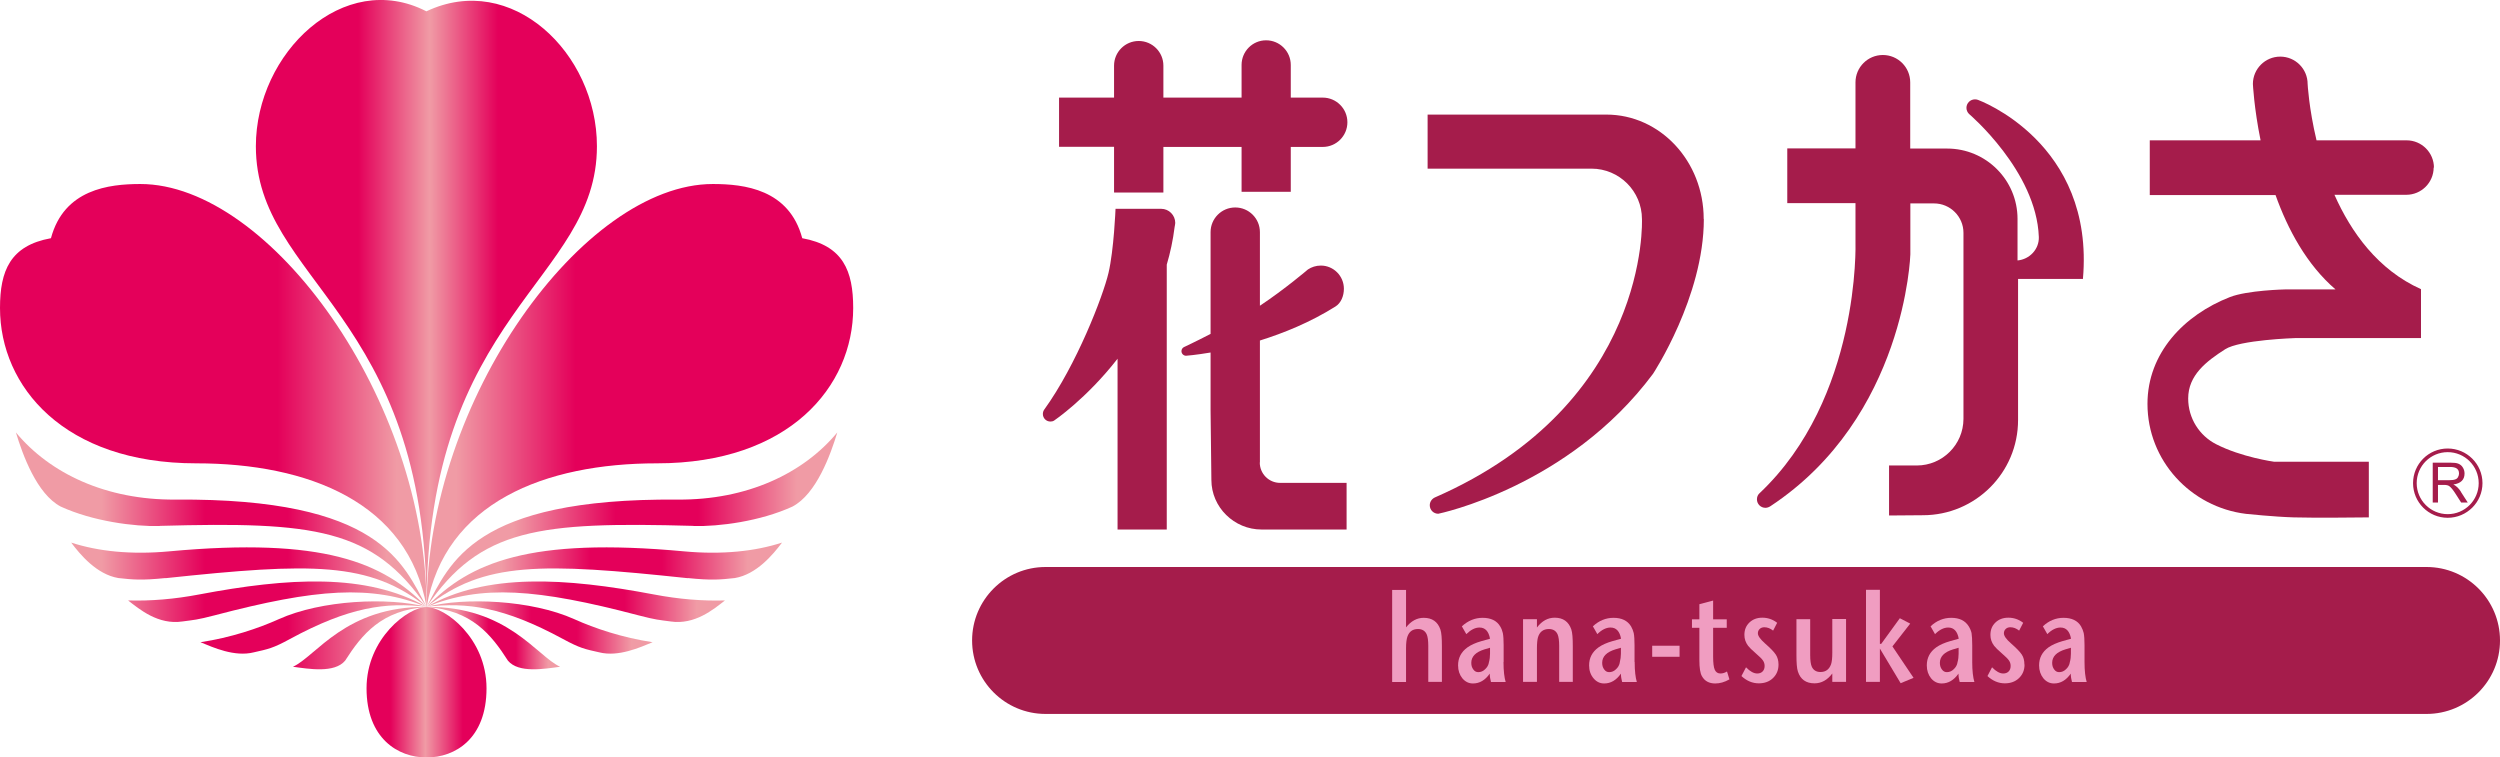 <?xml version="1.0" encoding="UTF-8"?><svg id="_イヤー_2" xmlns="http://www.w3.org/2000/svg" xmlns:xlink="http://www.w3.org/1999/xlink" viewBox="0 0 185.45 56.19"><defs><style>.cls-1{fill:url(#linear-gradient);}.cls-2{fill:#f09dc1;}.cls-3{fill:#a51c4b;}.cls-4{fill:url(#_規グラデーションスウォッ_4-10);}.cls-5{fill:url(#linear-gradient-2);}.cls-6{fill:url(#_規グラデーションスウォッ_4-9);}.cls-7{fill:url(#_規グラデーションスウォッ_4-3);}.cls-8{fill:url(#_規グラデーションスウォッ_4-4);}.cls-9{fill:url(#_規グラデーションスウォッ_4-6);}.cls-10{fill:url(#_規グラデーションスウォッ_4-7);}.cls-11{fill:url(#_規グラデーションスウォッ_4-2);}.cls-12{fill:url(#_規グラデーションスウォッ_4-5);}.cls-13{fill:url(#_規グラデーションスウォッ_4-8);}.cls-14{fill:url(#_規グラデーションスウォッ_4);}.cls-15{fill:url(#_規グラデーションスウォッ_3);}.cls-16{fill:url(#_規グラデーションスウォッ_1);}</style><linearGradient id="_規グラデーションスウォッ_3" x1="-530.85" y1="-113.74" x2="-539.81" y2="-113.74" gradientTransform="translate(566.98 158.66) scale(1 .95)" gradientUnits="userSpaceOnUse"><stop offset=".2" stop-color="#e4005a"/><stop offset=".51" stop-color="#f09ba5"/><stop offset=".8" stop-color="#e4005a"/></linearGradient><linearGradient id="linear-gradient" x1="-535.28" y1="57.68" x2="-566.89" y2="57.68" gradientTransform="translate(566.93 -28.35)" gradientUnits="userSpaceOnUse"><stop offset=".07" stop-color="#f09ba5"/><stop offset=".35" stop-color="#e4005a"/></linearGradient><linearGradient id="linear-gradient-2" x1="720.82" y1="57.68" x2="689.22" y2="57.68" gradientTransform="translate(752.46 -28.35) rotate(-180) scale(1 -1)" xlink:href="#linear-gradient"/><linearGradient id="_規グラデーションスウォッ_1" x1="-547.95" y1="50.86" x2="-522.65" y2="50.86" gradientTransform="translate(566.93 -28.35)" gradientUnits="userSpaceOnUse"><stop offset=".3" stop-color="#e4005a"/><stop offset=".51" stop-color="#f09ba5"/><stop offset=".71" stop-color="#e4005a"/></linearGradient><linearGradient id="_規グラデーションスウォッ_4" x1="-565.81" y1="66.89" x2="-535.17" y2="66.89" gradientTransform="translate(566.93 -28.35)" gradientUnits="userSpaceOnUse"><stop offset=".21" stop-color="#f09ba5"/><stop offset=".46" stop-color="#e4005a"/><stop offset=".66" stop-color="#e4005a"/><stop offset=".9" stop-color="#f09ba5"/></linearGradient><linearGradient id="_規グラデーションスウォッ_4-2" x1="-565.81" y1="70.98" x2="-535.17" y2="70.98" xlink:href="#_規グラデーションスウォッ_4"/><linearGradient id="_規グラデーションスウォッ_4-3" x1="-565.81" y1="72.98" x2="-535.17" y2="72.98" xlink:href="#_規グラデーションスウォッ_4"/><linearGradient id="_規グラデーションスウォッ_4-4" x1="-565.81" y1="74.9" x2="-535.17" y2="74.9" xlink:href="#_規グラデーションスウォッ_4"/><linearGradient id="_規グラデーションスウォッ_4-5" x1="-565.81" y1="75.68" x2="-535.17" y2="75.68" xlink:href="#_規グラデーションスウォッ_4"/><linearGradient id="_規グラデーションスウォッ_4-6" x1="-535.29" x2="-504.76" xlink:href="#_規グラデーションスウォッ_4"/><linearGradient id="_規グラデーションスウォッ_4-7" x1="-535.29" y1="70.98" x2="-508.81" y2="70.98" xlink:href="#_規グラデーションスウォッ_4"/><linearGradient id="_規グラデーションスウォッ_4-8" x1="-535.29" y1="72.98" x2="-513.02" y2="72.98" xlink:href="#_規グラデーションスウォッ_4"/><linearGradient id="_規グラデーションスウォッ_4-9" x1="-535.29" y1="74.9" x2="-518.38" y2="74.9" xlink:href="#_規グラデーションスウォッ_4"/><linearGradient id="_規グラデーションスウォッ_4-10" x1="-535.29" y1="75.68" x2="-525.25" y2="75.68" xlink:href="#_規グラデーションスウォッ_4"/></defs><g id="main"><g><path class="cls-15" d="M31.64,45.03c-1.36,0-4.45,2.32-4.45,6.03s2.33,5.13,4.45,5.13,4.45-1.39,4.45-5.13-3.09-6.03-4.45-6.03Z"/><path class="cls-1" d="M0,22.85c0,5.83,4.76,11.52,14.55,11.52,8.32,0,15.74,2.91,17.09,10.65,0-15.36-11.64-31.37-21.23-31.37-2.33,0-5.66,.39-6.63,4.02-3.03,.55-3.78,2.42-3.78,5.18Z"/><path class="cls-5" d="M63.29,22.85c0,5.83-4.76,11.52-14.55,11.52-8.32,0-15.74,2.91-17.09,10.65,0-15.36,11.64-31.37,21.23-31.37,2.33,0,5.66,.39,6.63,4.02,3.03,.55,3.78,2.42,3.78,5.18Z"/><path class="cls-16" d="M31.64,45.02c0-21.84-12.66-24.14-12.66-34.17,0-6.94,6.52-13.16,12.65-10.01,6.3-2.99,12.65,3.07,12.65,10.01,0,10.03-12.64,12.33-12.64,34.17"/><g><path class="cls-14" d="M11.85,39.01c11.46-.32,15.82,.18,19.8,6.01-1.76-3.21-3.41-8.08-18.63-7.96-5.13,.04-9.31-1.93-11.84-4.98,.5,1.65,1.55,4.57,3.33,5.5,2.38,1.09,5.45,1.49,7.34,1.44Z"/><path class="cls-11" d="M12.27,42.89c10.84-1.15,15.13-1.25,19.37,2.13-3.2-3.3-7.63-5.18-19.1-4.12-2.83,.26-5.25,0-7.26-.65,.67,.89,1.89,2.36,3.5,2.63,1.09,.12,1.72,.18,3.49,0Z"/><path class="cls-7" d="M31.64,45.02c-4.45-2.54-10.32-2.16-16.83-.93-1.88,.36-3.66,.5-5.31,.45,.85,.66,2.24,1.83,4.03,1.56,.88-.12,1.06-.11,2.37-.45,7.56-1.99,11.66-2.29,15.74-.63Z"/><path class="cls-8" d="M31.64,45.02c-2.83-.73-7.78-.52-10.96,.91-1.51,.68-3.56,1.37-5.81,1.71,.95,.39,2.53,1.11,3.96,.75,1.06-.24,1.42-.3,2.68-.99,4.39-2.38,7.12-2.74,10.13-2.39Z"/><path class="cls-12" d="M31.64,45.02c-6-.06-8.2,3.67-9.91,4.44,1.18,.16,3.08,.49,3.87-.45,1.24-1.94,2.7-3.76,6.04-3.98Z"/></g><g><path class="cls-9" d="M51.44,39.01c-11.46-.32-15.82,.18-19.8,6.01,1.76-3.21,3.41-8.08,18.63-7.96,5.13,.04,9.31-1.93,11.84-4.98-.5,1.65-1.55,4.57-3.33,5.5-2.38,1.09-5.45,1.49-7.34,1.44Z"/><path class="cls-10" d="M51.02,42.89c-10.84-1.15-15.13-1.25-19.37,2.13,3.2-3.3,7.63-5.18,19.1-4.12,2.83,.26,5.25,0,7.26-.65-.67,.89-1.89,2.36-3.5,2.63-1.09,.12-1.72,.18-3.49,0Z"/><path class="cls-13" d="M31.64,45.02c4.45-2.54,10.32-2.16,16.83-.93,1.88,.36,3.66,.5,5.31,.45-.85,.66-2.24,1.83-4.03,1.56-.88-.12-1.06-.11-2.37-.45-7.56-1.99-11.66-2.29-15.74-.63Z"/><path class="cls-6" d="M31.64,45.02c2.83-.73,7.78-.52,10.96,.91,1.51,.68,3.56,1.37,5.81,1.71-.95,.39-2.53,1.11-3.96,.75-1.06-.24-1.42-.3-2.69-.99-4.39-2.38-7.12-2.74-10.13-2.39Z"/><path class="cls-4" d="M31.64,45.02c6-.06,8.2,3.67,9.91,4.44-1.18,.16-3.08,.49-3.87-.45-1.24-1.94-2.7-3.76-6.04-3.98Z"/></g><path class="cls-3" d="M77.56,52.96c-3.01,0-5.45-2.44-5.45-5.45s2.44-5.45,5.45-5.45h102.44c3.01,0,5.45,2.44,5.45,5.45s-2.44,5.45-5.45,5.45H77.56Z"/><path class="cls-2" d="M106.97,50.58h-1.02v-2.66c0-.4-.04-.69-.12-.87-.12-.26-.34-.39-.64-.39-.4,0-.66,.19-.79,.57-.06,.17-.1,.46-.1,.85v2.51h-1.03v-6.83h1.03v2.78c.37-.47,.81-.71,1.31-.71,.63,0,1.04,.29,1.24,.87,.08,.24,.11,.65,.11,1.24v2.64Z"/><path class="cls-2" d="M110.44,49.18c-.04,.18-.13,.33-.27,.46-.15,.15-.32,.22-.51,.22-.15,0-.27-.06-.37-.2-.1-.13-.15-.29-.15-.49,0-.47,.33-.8,.98-1,.19-.06,.33-.1,.41-.12v.44c0,.21-.02,.43-.09,.67Zm1.1-.08v-1.24c0-.4-.02-.7-.06-.9-.04-.17-.1-.34-.2-.5-.25-.42-.69-.63-1.3-.63-.57,0-1.08,.21-1.54,.63l.33,.58c.34-.33,.66-.49,.98-.49,.42,0,.68,.28,.78,.83-.25,.07-.47,.13-.64,.18-.42,.12-.76,.27-1.03,.46-.47,.34-.7,.78-.7,1.34,0,.38,.11,.7,.32,.96,.22,.26,.48,.38,.79,.38,.48,0,.9-.24,1.24-.73,0,.22,.04,.43,.09,.62h1.09c-.1-.33-.16-.83-.16-1.48Z"/><path class="cls-2" d="M116.68,50.58h-1.02v-2.66c0-.4-.04-.69-.12-.87-.12-.26-.34-.39-.64-.39-.42,0-.7,.21-.82,.64-.04,.16-.07,.42-.07,.77v2.51h-1.03v-4.65h1.03v.62c.37-.49,.81-.73,1.32-.73,.62,0,1.03,.29,1.23,.87,.08,.24,.11,.65,.11,1.24v2.64Z"/><path class="cls-2" d="M120.15,49.18c-.04,.18-.13,.33-.27,.46-.15,.15-.32,.22-.51,.22-.15,0-.27-.06-.37-.2-.1-.13-.15-.29-.15-.49,0-.47,.33-.8,.98-1,.19-.06,.33-.1,.41-.12v.44c0,.21-.03,.43-.09,.67Zm1.1-.08v-1.24c0-.4-.02-.7-.06-.9-.04-.17-.11-.34-.2-.5-.26-.42-.69-.63-1.3-.63-.57,0-1.08,.21-1.53,.63l.33,.58c.33-.33,.66-.49,.98-.49,.42,0,.68,.28,.78,.83-.25,.07-.47,.13-.64,.18-.42,.12-.76,.27-1.03,.46-.47,.34-.7,.78-.7,1.34,0,.38,.11,.7,.33,.96,.22,.26,.48,.38,.79,.38,.48,0,.9-.24,1.24-.73,0,.22,.04,.43,.09,.62h1.09c-.1-.33-.16-.83-.16-1.48Z"/><path class="cls-2" d="M124.59,48.72h-2.03v-.82h2.03v.82Z"/><path class="cls-2" d="M128.28,50.4c-.35,.2-.7,.3-1.04,.3-.46,0-.79-.18-.99-.54-.13-.22-.19-.62-.19-1.2v-2.39h-.55v-.63h.55v-1.12l1.02-.27v1.39h1.01v.63h-1.01v2.14c0,.46,.04,.79,.12,.97,.08,.18,.22,.28,.42,.28,.17,0,.33-.05,.49-.15l.18,.59Z"/><path class="cls-2" d="M131.93,49.3c0,.41-.14,.74-.41,1-.27,.26-.62,.39-1.05,.39-.47,0-.9-.18-1.29-.54l.34-.65c.3,.31,.58,.46,.83,.46,.17,0,.3-.05,.4-.15,.1-.1,.15-.24,.15-.41,0-.15-.04-.28-.12-.4-.08-.12-.26-.3-.54-.54-.28-.24-.47-.43-.57-.56-.18-.24-.27-.51-.27-.8,0-.38,.12-.68,.37-.92,.25-.24,.57-.36,.96-.36s.77,.12,1.1,.38l-.3,.58c-.21-.17-.43-.25-.65-.25-.14,0-.26,.04-.35,.13-.09,.09-.13,.19-.13,.32,0,.19,.18,.44,.53,.75,.4,.35,.67,.63,.8,.83,.13,.2,.2,.44,.2,.73Z"/><path class="cls-2" d="M136.94,50.58h-1.02v-.62c-.37,.49-.81,.73-1.32,.73-.63,0-1.04-.29-1.23-.87-.08-.23-.11-.65-.11-1.25v-2.64h1.02v2.66c0,.4,.04,.69,.12,.87,.12,.26,.34,.39,.64,.39,.39,0,.65-.19,.79-.58,.06-.18,.09-.46,.09-.85v-2.5h1.02v4.65Z"/><path class="cls-2" d="M141.95,50.28l-.96,.4-1.54-2.57v2.47h-1.03v-6.83h1.03v4.01h.1l1.38-1.9,.77,.4-1.32,1.69,1.56,2.32Z"/><path class="cls-2" d="M145.2,49.18c-.04,.18-.13,.33-.27,.46-.15,.15-.32,.22-.51,.22-.15,0-.27-.06-.37-.2-.1-.13-.15-.29-.15-.49,0-.47,.33-.8,.98-1,.19-.06,.33-.1,.41-.12v.44c0,.21-.02,.43-.09,.67Zm1.1-.08v-1.24c0-.4-.02-.7-.05-.9-.04-.17-.11-.34-.21-.5-.26-.42-.69-.63-1.3-.63-.57,0-1.08,.21-1.53,.63l.33,.58c.33-.33,.66-.49,.98-.49,.42,0,.68,.28,.78,.83-.25,.07-.47,.13-.64,.18-.42,.12-.76,.27-1.03,.46-.47,.34-.7,.78-.7,1.34,0,.38,.11,.7,.32,.96,.22,.26,.48,.38,.79,.38,.48,0,.9-.24,1.24-.73,0,.22,.04,.43,.09,.62h1.09c-.1-.33-.16-.83-.16-1.48Z"/><path class="cls-2" d="M150.18,49.3c0,.41-.14,.74-.41,1-.27,.26-.62,.39-1.05,.39-.47,0-.9-.18-1.29-.54l.34-.65c.3,.31,.58,.46,.83,.46,.17,0,.3-.05,.4-.15,.1-.1,.15-.24,.15-.41,0-.15-.04-.28-.12-.4-.08-.12-.26-.3-.54-.54-.28-.24-.47-.43-.57-.56-.18-.24-.27-.51-.27-.8,0-.38,.12-.68,.37-.92,.25-.24,.57-.36,.96-.36s.77,.12,1.1,.38l-.3,.58c-.21-.17-.43-.25-.65-.25-.14,0-.26,.04-.35,.13-.09,.09-.13,.19-.13,.32,0,.19,.17,.44,.53,.75,.4,.35,.67,.63,.8,.83,.13,.2,.19,.44,.19,.73Z"/><path class="cls-2" d="M153.53,49.18c-.04,.18-.13,.33-.27,.46-.15,.15-.32,.22-.51,.22-.15,0-.27-.06-.37-.2-.1-.13-.15-.29-.15-.49,0-.47,.33-.8,.98-1,.19-.06,.33-.1,.41-.12v.44c0,.21-.02,.43-.09,.67Zm1.1-.08v-1.24c0-.4-.02-.7-.06-.9-.04-.17-.11-.34-.2-.5-.25-.42-.69-.63-1.3-.63-.57,0-1.08,.21-1.53,.63l.33,.58c.33-.33,.66-.49,.98-.49,.42,0,.68,.28,.78,.83-.25,.07-.47,.13-.64,.18-.41,.12-.76,.27-1.03,.46-.47,.34-.7,.78-.7,1.34,0,.38,.11,.7,.32,.96,.22,.26,.48,.38,.79,.38,.48,0,.9-.24,1.24-.73,0,.22,.04,.43,.09,.62h1.09c-.1-.33-.16-.83-.16-1.48Z"/><g><path class="cls-3" d="M126.38,16.24c0-4.28-3.23-7.74-7.22-7.74h-13.26v4.01h12.16c2.06,0,3.74,1.68,3.74,3.74,0,0,.62,13.66-15.36,20.65-.22,.1-.38,.32-.38,.58,0,.35,.28,.63,.63,.63,0,0,9.67-1.97,15.93-10.38,0,0,3.77-5.71,3.77-11.48Z"/><path class="cls-3" d="M86.14,15.49h-3.39s-.12,3.04-.52,4.75c-.4,1.71-2.37,6.83-4.78,10.16-.06,.09-.09,.2-.09,.31,0,.31,.25,.56,.56,.56,.1,0,.19-.02,.27-.07,0,0,2.39-1.61,4.71-4.59v12.67h3.65V19.63c.26-.88,.46-1.8,.58-2.77,.01-.11,.05-.21,.05-.32,0-.58-.47-1.05-1.04-1.05Zm-3.49-1.21h3.65v-3.38h5.8v3.33h3.65v-3.33h2.37c1.01,0,1.83-.82,1.83-1.83s-.82-1.83-1.83-1.83h-2.37v-2.42c0-1.01-.82-1.83-1.83-1.83s-1.82,.82-1.82,1.83v2.42h-5.8v-2.37c0-1.01-.82-1.83-1.83-1.83s-1.83,.82-1.83,1.83v2.37h-4.08v3.65h4.08v3.38Zm10.81,20.02v-9.04c1.76-.55,3.74-1.35,5.6-2.52,.42-.26,.63-.79,.63-1.32,0-.95-.77-1.72-1.71-1.72-.36,0-.69,.11-.96,.29,0,0-1.72,1.47-3.56,2.69v-5.46c0-1.01-.82-1.83-1.83-1.83s-1.83,.82-1.83,1.83v7.55c-1.12,.58-1.98,.98-1.98,.98-.11,.06-.18,.17-.18,.3,0,.19,.16,.34,.34,.34,0,0,.7-.05,1.82-.24v4.32l.06,5.13c0,2.03,1.69,3.68,3.72,3.68h6.31v-3.46h-4.93c-.84,0-1.51-.68-1.51-1.51Z"/><path class="cls-3" d="M154.51,20.71c.9-10.16-7.78-13.3-7.78-13.3-.07-.03-.15-.04-.23-.04-.34,0-.63,.28-.63,.63,0,.17,.07,.33,.19,.45,0,0,5.01,4.25,5.18,9.13,.03,.91-.69,1.66-1.58,1.74v-3.08c0-2.89-2.34-5.22-5.22-5.22h-2.74V6.11c0-1.12-.91-2.03-2.03-2.03s-2.03,.91-2.03,2.03v4.9h-5.06v4.06h5.06v2.91s.38,11.55-7.13,18.62c-.12,.11-.18,.27-.18,.44,0,.35,.28,.63,.63,.63,.14,0,.26-.05,.37-.12,10.02-6.61,10.38-18.68,10.38-18.68v-3.78h1.76c1.2,0,2.18,.98,2.18,2.18v13.81c-.01,1.91-1.56,3.45-3.46,3.45h-2.06v3.71l2.51-.02c3.9,0,7.06-3.16,7.06-7.06v-10.47h4.83Z"/><path class="cls-3" d="M180.55,12.44c0-1.12-.91-2.03-2.03-2.03h-6.68c-.57-2.39-.66-4.18-.66-4.18,0-1.12-.91-2.03-2.03-2.03s-2.03,.91-2.03,2.03c0,0,.08,1.76,.57,4.18h-8.22v4.06h9.33c.91,2.55,2.31,5.16,4.45,7h-3.76s-2.78,.06-4.08,.57c-3.4,1.33-6.11,4.15-6.11,7.92,0,4.2,3.2,7.66,7.32,8.16,0,0,2.1,.22,3.53,.26,1.43,.05,5.57,0,5.57,0v-4.13h-7.04s-2.4-.33-4.29-1.3c-1.23-.63-2.07-1.91-2.07-3.39,0-1.73,1.35-2.76,2.74-3.65,1.08-.7,5.18-.83,5.18-.83h9.35v-3.63c-3.19-1.43-5.18-4.21-6.42-7h5.33c1.12,0,2.03-.91,2.03-2.03Z"/></g><path class="cls-3" d="M182.35,35.38c-.05,.08-.11,.14-.19,.17-.11,.05-.27,.07-.47,.07h-.84v-.98h.93c.16,0,.3,.03,.41,.08,.15,.08,.22,.21,.22,.4,0,.09-.02,.18-.07,.26Zm.2,1.09c-.17-.26-.36-.44-.56-.53h0c.55-.08,.83-.35,.83-.81,0-.16-.04-.31-.12-.44-.08-.14-.19-.23-.33-.29-.14-.06-.34-.08-.6-.08h-1.31v2.96h.39v-1.31h.45c.18,0,.31,.03,.4,.1,.12,.09,.28,.28,.48,.6l.39,.61h.49l-.52-.81"/><path class="cls-3" d="M179,35.84c0,1.42,1.15,2.57,2.57,2.57s2.58-1.15,2.58-2.57-1.16-2.57-2.58-2.57-2.57,1.15-2.57,2.57Zm.27,0c0-1.27,1.03-2.3,2.3-2.3s2.3,1.03,2.3,2.3-1.03,2.3-2.3,2.3-2.3-1.03-2.3-2.3"/></g></g></svg>